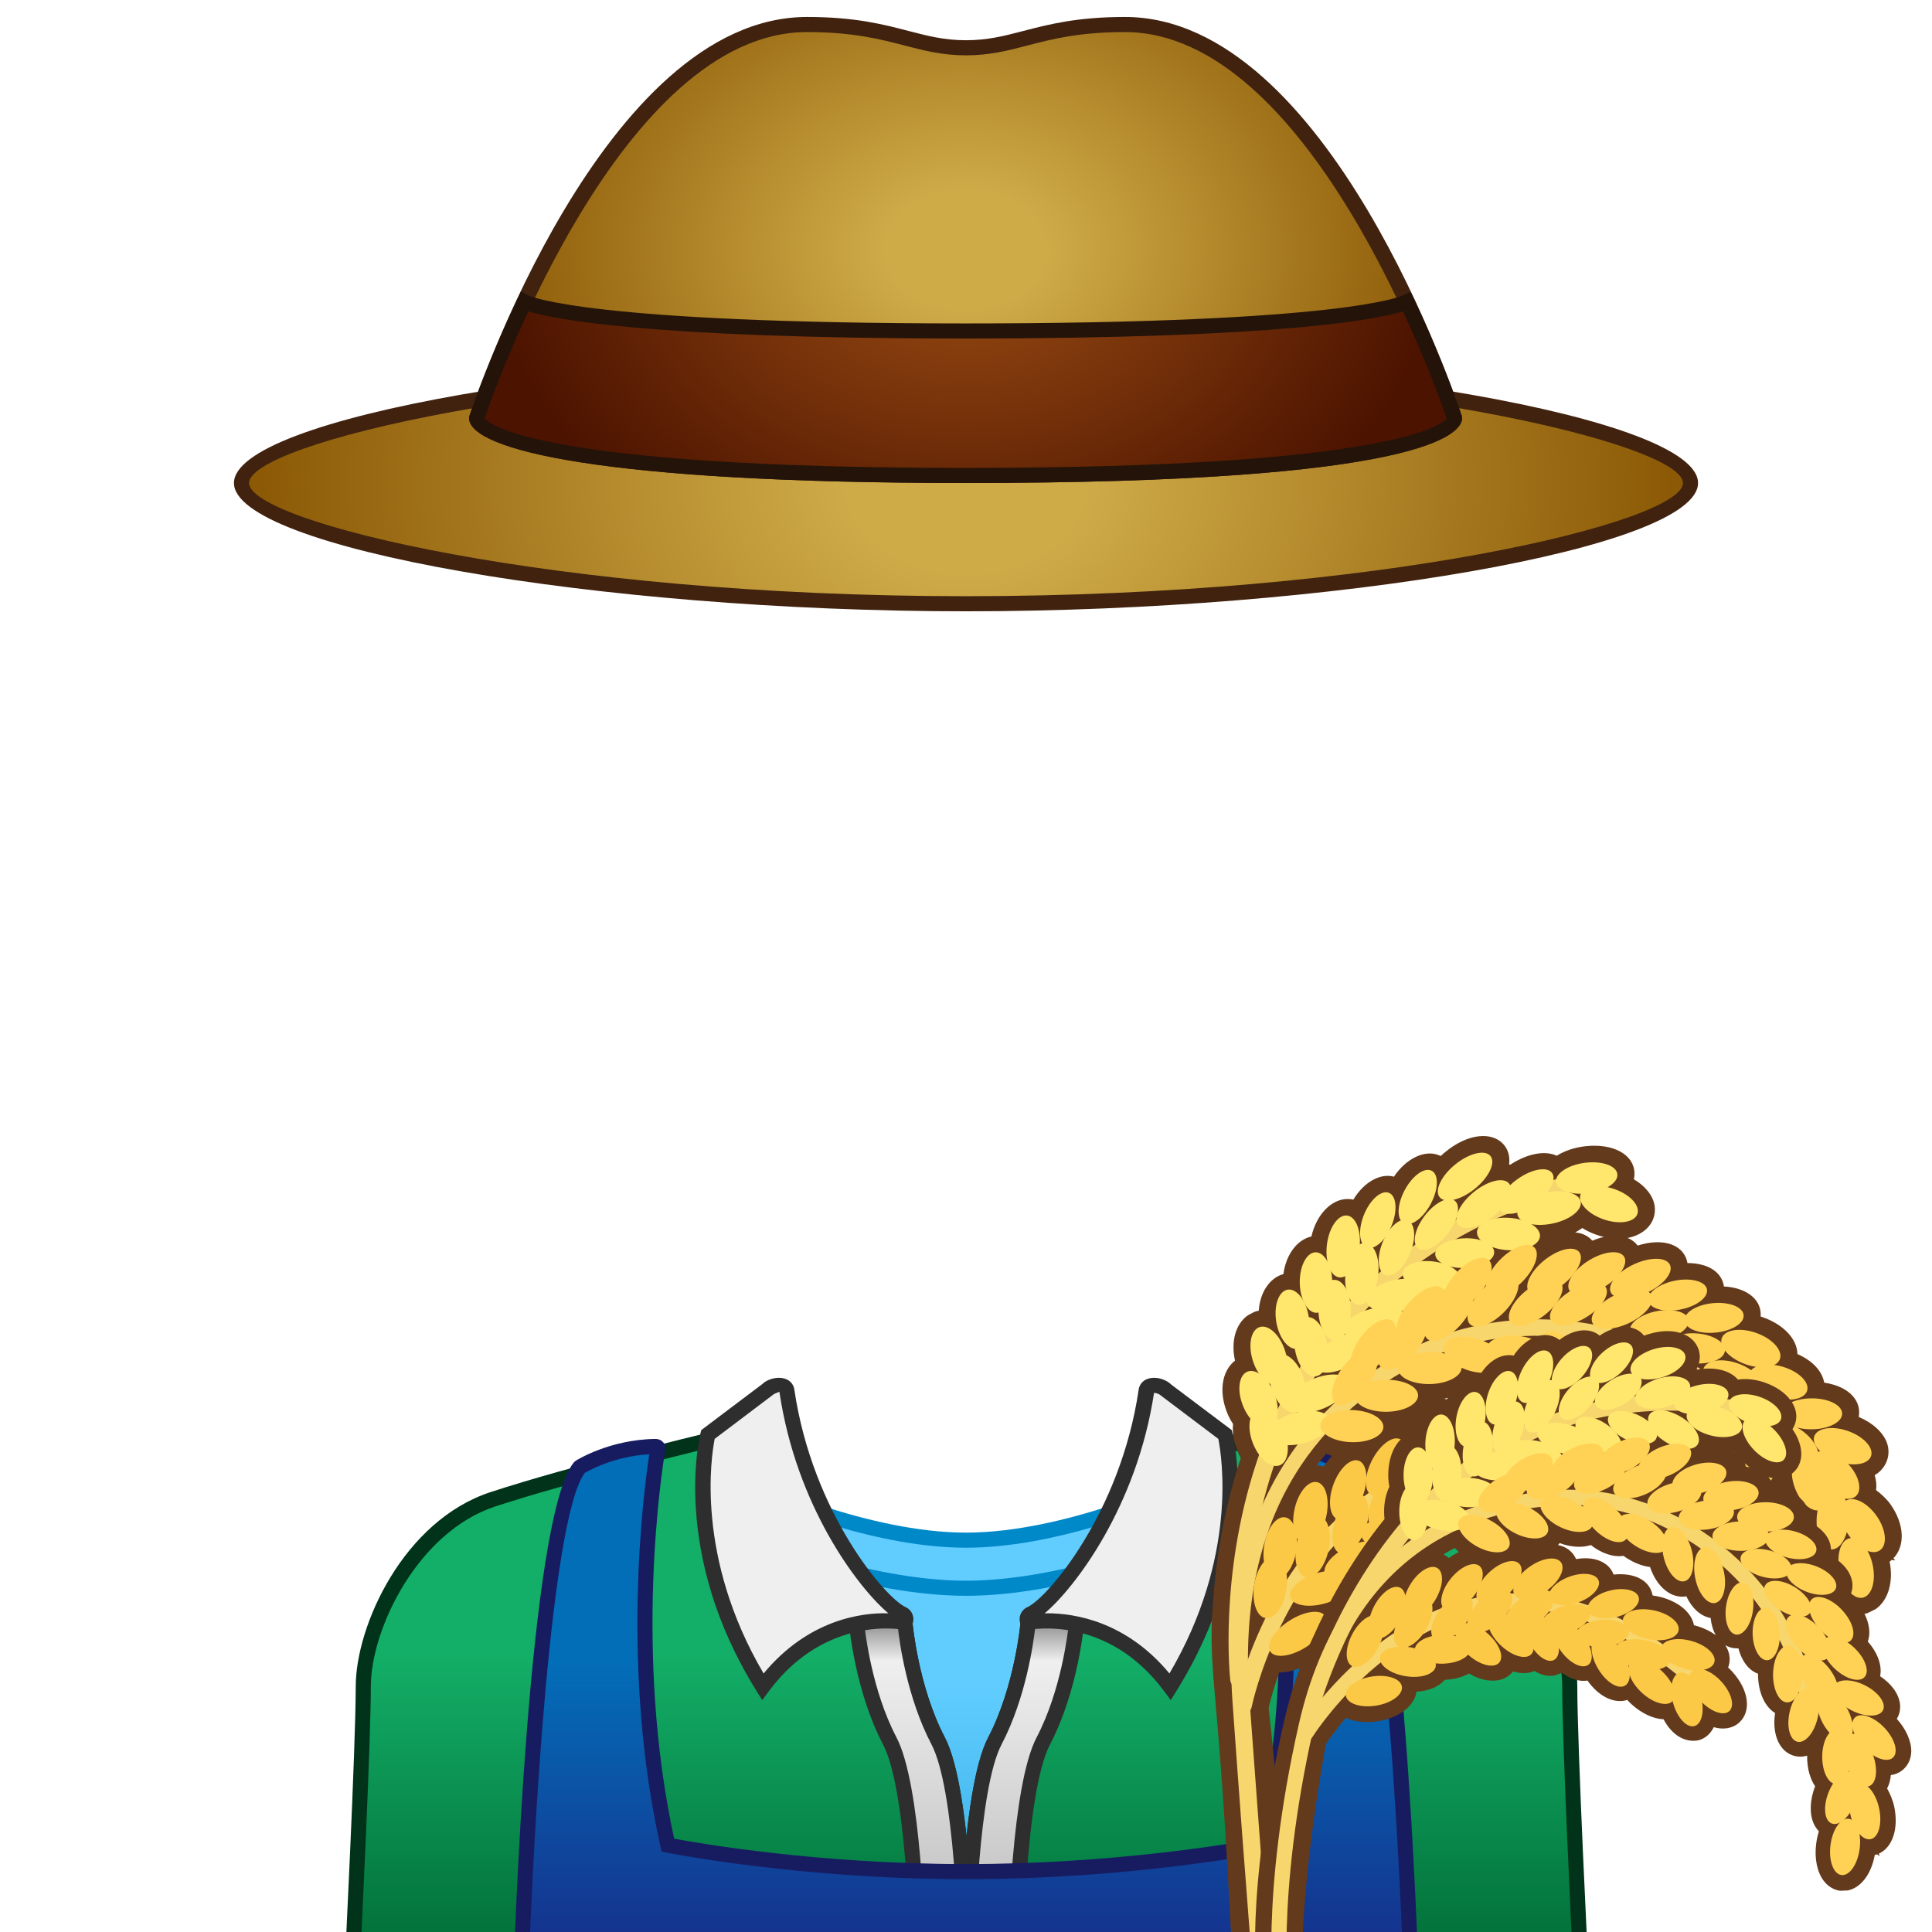 <?xml version="1.0" encoding="utf-8"?>
<!-- Generator: Adobe Illustrator 18.0.0, SVG Export Plug-In . SVG Version: 6.00 Build 0)  -->
<!DOCTYPE svg PUBLIC "-//W3C//DTD SVG 1.1//EN" "http://www.w3.org/Graphics/SVG/1.1/DTD/svg11.dtd">
<svg version="1.1" id="レイヤー_1" xmlns="http://www.w3.org/2000/svg" xmlns:xlink="http://www.w3.org/1999/xlink" x="0px"
	 y="0px" width="64px" height="64px" viewBox="0 0 64 64" style="enable-background:new 0 0 64 64;" xml:space="preserve">
<g>
	<g>
		
			<radialGradient id="SVGID_1_" cx="32" cy="16" r="23.333" gradientTransform="matrix(1 0 0 0.75 0 4)" gradientUnits="userSpaceOnUse">
			<stop  offset="0.169" style="stop-color:#CFAB48"/>
			<stop  offset="1" style="stop-color:#8C5A06"/>
		</radialGradient>
		<path style="fill:url(#SVGID_1_);" d="M56,16c0,1.657-10.745,4-24,4S8,17.657,8,16s10.745-4,24-4
			S56,14.343,56,16z"/>
		<path style="fill:#40220F;" d="M32,20.25c-12.238,0-24.25-2.105-24.25-4.25S19.762,11.75,32,11.75
			S56.25,13.855,56.25,16S44.238,20.25,32,20.25z M32,12.25c-13.721,0-23.75,2.466-23.75,3.75
			S18.279,19.75,32,19.75S55.75,17.284,55.75,16S45.721,12.25,32,12.25z"/>
	</g>
	<g>
		
			<radialGradient id="SVGID_2_" cx="31.985" cy="8.281" r="15.686" gradientTransform="matrix(1 0 0 0.74 0 2.149)" gradientUnits="userSpaceOnUse">
			<stop  offset="0.169" style="stop-color:#CFAB48"/>
			<stop  offset="1" style="stop-color:#8C5A06"/>
		</radialGradient>
		<path style="fill:url(#SVGID_2_);" d="M37.263,0.812C34.494,0.812,33.708,1.583,32,1.583
			c-1.708,0-2.494-0.771-5.263-0.771c-6.638,0-10.95,13.038-10.95,13.038
			S15.833,15.75,32,15.75s16.183-1.899,16.183-1.899S43.901,0.812,37.263,0.812z"/>
		<path style="fill:#40220F;" d="M32,16c-12.1,0-16.438-1.107-16.462-2.143l-0.001-0.043
			l0.014-0.042C15.729,13.233,19.997,0.562,26.737,0.562
			c1.583,0,2.527,0.246,3.359,0.463C30.732,1.19,31.28,1.333,32,1.333
			c0.719,0,1.268-0.143,1.902-0.308C34.735,0.809,35.68,0.562,37.263,0.562
			c6.741,0,10.981,12.671,11.158,13.21l0.013,0.08C48.429,14.357,47.231,16,32,16z
			 M16.049,13.859C16.186,14.019,17.727,15.5,32,15.5c13.874,0,15.694-1.4,15.914-1.664
			C47.513,12.67,43.354,1.062,37.263,1.062c-1.52,0-2.431,0.237-3.234,0.447
			C33.389,1.676,32.783,1.833,32,1.833c-0.784,0-1.389-0.158-2.029-0.324
			C29.167,1.3,28.256,1.062,26.737,1.062C20.602,1.062,16.404,12.83,16.049,13.859z"/>
	</g>
	<g>
		
			<radialGradient id="SVGID_3_" cx="31.985" cy="8.281" r="15.686" gradientTransform="matrix(1 0 0 0.74 0 2.149)" gradientUnits="userSpaceOnUse">
			<stop  offset="0.169" style="stop-color:#8F4410"/>
			<stop  offset="1" style="stop-color:#4C1300"/>
		</radialGradient>
		<path style="fill:url(#SVGID_3_);" d="M46.608,10.001c0,0-1.758,0.963-14.618,0.963
			s-14.618-0.963-14.618-0.963c-1.023,2.16-1.584,3.85-1.584,3.85
			S15.833,15.75,32,15.75s16.183-1.899,16.183-1.899S47.627,12.161,46.608,10.001z"/>
		<path style="fill:#241309;" d="M32,16c-12.1,0-16.438-1.107-16.462-2.143l-0.001-0.043
			l0.014-0.041c0.006-0.017,0.577-1.729,1.595-3.878l0.114-0.24l0.232,0.127
			c0.072,0.036,2.022,0.932,14.498,0.932c12.477,0,14.426-0.896,14.503-0.935
			l0.229-0.113l0.113,0.228c1.014,2.149,1.581,3.862,1.587,3.879l0.013,0.08
			C48.429,14.357,47.231,16,32,16z M16.049,13.859C16.186,14.019,17.727,15.5,32,15.5
			c14.207,0,15.798-1.47,15.924-1.636c-0.108-0.318-0.613-1.76-1.446-3.55
			c-0.807,0.249-3.927,0.9-14.488,0.9c-10.562,0-13.683-0.651-14.489-0.9
			C16.67,12.094,16.162,13.53,16.049,13.859z"/>
	</g>
</g>
<g>
	<g>
		<g>
			<linearGradient id="SVGID_4_" gradientUnits="userSpaceOnUse" x1="31.103" y1="49.227" x2="31.103" y2="65.365">
				<stop  offset="0.404" style="stop-color:#61CDFF"/>
				<stop  offset="1" style="stop-color:#2EA7E0"/>
			</linearGradient>
			<path style="fill:url(#SVGID_4_);" d="M39.173,49.227c0,0-3.81,1.793-7.173,1.793
				s-7.173-1.793-7.173-1.793l-3.586,16.139h19.725L39.173,49.227z"/>
			<path style="fill:#0089C9;" d="M41.245,65.615H20.93l3.721-16.748L24.934,49
				C24.971,49.018,28.734,50.77,32,50.77S39.029,49.018,39.066,49l0.316-0.148
				L41.245,65.615z M21.553,65.115h19.134l-1.725-15.521
				C37.97,50.025,34.855,51.27,32,51.27c-2.888,0-6.041-1.272-6.996-1.689
				L21.553,65.115z"/>
		</g>
		<path style="fill:#0089C9;" d="M32,52.863c-3.374,0-7.112-1.547-7.27-1.613l0.193-0.461
			C24.961,50.805,28.729,52.363,32,52.363c3.274,0,7.039-1.559,7.076-1.574
			L39.27,51.25C39.112,51.316,35.374,52.863,32,52.863z"/>
	</g>
	<g>
		<g>
			<linearGradient id="SVGID_5_" gradientUnits="userSpaceOnUse" x1="42.196" y1="47.729" x2="42.196" y2="65.542">
				<stop  offset="0.4" style="stop-color:#13AE67"/>
				<stop  offset="1" style="stop-color:#006934"/>
			</linearGradient>
			<path style="fill:url(#SVGID_5_);" d="M34.058,53.744c0,0-0.183,2.173-1.1,3.923
				c-0.917,1.75-0.941,7.875-0.941,7.875L52.375,65.365c0,0-0.375-7.448-0.375-9.49
				s-1.625-5.333-4.292-6.208c-2.667-0.875-7.083-1.937-7.083-1.937L34.058,53.744z"/>
			<path style="fill:#003319;" d="M31.766,65.794l0.001-0.253
				c0.001-0.253,0.035-6.206,0.97-7.99c0.883-1.686,1.07-3.807,1.072-3.827
				l0.008-0.098l6.739-6.171l0.129,0.031c0.044,0.011,4.456,1.075,7.102,1.943
				C50.66,50.372,52.25,53.839,52.25,55.875c0,2.013,0.371,9.403,0.375,9.478l0.013,0.261
				L31.766,65.794z M34.297,53.863c-0.048,0.454-0.288,2.337-1.117,3.92
				c-0.774,1.479-0.893,6.339-0.91,7.507l19.842-0.173
				C52.046,63.78,51.75,57.683,51.75,55.875c0-1.929-1.567-5.133-4.12-5.971
				c-2.372-0.778-6.187-1.718-6.934-1.9L34.297,53.863z"/>
		</g>
		<g>
			<linearGradient id="SVGID_6_" gradientUnits="userSpaceOnUse" x1="33.839" y1="53" x2="33.839" y2="65.542">
				<stop  offset="0" style="stop-color:#595757"/>
				<stop  offset="0.161" style="stop-color:#EFEFEF"/>
				<stop  offset="1" style="stop-color:#B5B5B6"/>
			</linearGradient>
			<path style="fill:url(#SVGID_6_);" d="M35.662,53.744L35.438,53l-1.379,0.744
				c0,0-0.183,2.173-1.1,3.923c-0.917,1.75-0.941,7.875-0.941,7.875l1.604-0.014
				c0.001-0.15,0.036-6.133,0.941-7.861C35.479,55.917,35.662,53.744,35.662,53.744
				z"/>
			<path style="fill:#2E2E2E;" d="M31.766,65.794l0.001-0.253
				c0.001-0.253,0.036-6.206,0.97-7.99c0.881-1.683,1.071-3.807,1.073-3.828
				l0.012-0.134l1.767-0.954l0.327,1.083l-0.004,0.048
				c-0.008,0.091-0.198,2.243-1.127,4.018c-0.864,1.648-0.911,7.496-0.913,7.744
				l-0.002,0.246L31.766,65.794z M34.294,53.901
				c-0.057,0.512-0.307,2.34-1.114,3.882c-0.775,1.479-0.893,6.339-0.91,7.507
				l1.104-0.011c0.017-1.27,0.136-6.143,0.967-7.729
				c0.811-1.548,1.035-3.462,1.067-3.781l-0.121-0.404L34.294,53.901z"/>
		</g>
		<g>
			<path style="fill:#EFEFEF;" d="M38.629,46.047l1.954,1.474c0,0,0.979,3.862-1.817,8.354
				c-2.009-2.708-4.708-2.131-4.708-2.131c-0.063-0.101-0.027-0.231,0.081-0.28
				c0.691-0.309,3.201-3.131,3.828-7.395
				C38.006,45.809,38.443,45.862,38.629,46.047z"/>
			<path style="fill:#2E2E2E;" d="M38.784,56.319l-0.22-0.295
				c-1.893-2.554-4.448-2.036-4.455-2.036l-0.171,0.036l-0.093-0.148
				c-0.069-0.11-0.087-0.244-0.05-0.367c0.037-0.121,0.125-0.221,0.241-0.272
				c0.654-0.293,3.081-3.11,3.684-7.204c0.035-0.238,0.234-0.392,0.509-0.392
				c0.211,0,0.437,0.09,0.576,0.229l1.998,1.504l0.021,0.085
				c0.041,0.162,0.974,4.018-1.848,8.548L38.784,56.319z M34.69,53.442
				c0.915,0,2.617,0.268,4.049,1.994c2.273-3.867,1.733-7.211,1.619-7.772
				l-1.88-1.418c-0.073-0.069-0.171-0.105-0.249-0.105
				c-0.57,3.764-2.621,6.459-3.624,7.303
				C34.633,53.442,34.661,53.442,34.69,53.442z"/>
		</g>
	</g>
	<g>
		<g>
			
				<linearGradient id="SVGID_7_" gradientUnits="userSpaceOnUse" x1="42.196" y1="47.729" x2="42.196" y2="65.542" gradientTransform="matrix(-1 0 0 1 64.034 0)">
				<stop  offset="0.4" style="stop-color:#13AE67"/>
				<stop  offset="1" style="stop-color:#006934"/>
			</linearGradient>
			<path style="fill:url(#SVGID_7_);" d="M29.976,53.744c0,0,0.183,2.173,1.1,3.923
				c0.917,1.75,0.941,7.875,0.941,7.875l-20.358-0.177c0,0,0.375-7.448,0.375-9.49
				s1.625-5.333,4.292-6.208s7.083-1.937,7.083-1.937L29.976,53.744z"/>
			<path style="fill:#003319;" d="M32.268,65.794l-20.872-0.181l0.013-0.261
				c0.003-0.074,0.375-7.465,0.375-9.478c0-2.036,1.589-5.502,4.463-6.445
				c2.646-0.868,7.058-1.933,7.102-1.943l0.129-0.031l6.738,6.171l0.008,0.097
				c0.002,0.021,0.19,2.146,1.072,3.828c0.934,1.784,0.969,7.737,0.97,7.99
				L32.268,65.794z M11.922,65.117l19.842,0.173
				c-0.017-1.168-0.136-6.028-0.91-7.507c-0.829-1.583-1.07-3.466-1.118-3.919
				l-6.398-5.86c-0.748,0.183-4.562,1.122-6.934,1.9
				c-2.552,0.838-4.12,4.042-4.12,5.971
				C12.284,57.683,11.988,63.78,11.922,65.117z"/>
		</g>
		<g>
			
				<linearGradient id="SVGID_8_" gradientUnits="userSpaceOnUse" x1="33.839" y1="53" x2="33.839" y2="65.542" gradientTransform="matrix(-1 0 0 1 64.034 0)">
				<stop  offset="0" style="stop-color:#595757"/>
				<stop  offset="0.161" style="stop-color:#EFEFEF"/>
				<stop  offset="1" style="stop-color:#B5B5B6"/>
			</linearGradient>
			<path style="fill:url(#SVGID_8_);" d="M28.372,53.744L28.596,53l1.379,0.744
				c0,0,0.183,2.173,1.1,3.923c0.917,1.75,0.941,7.875,0.941,7.875l-1.604-0.014
				c-0.001-0.15-0.036-6.133-0.941-7.861
				C28.555,55.917,28.372,53.744,28.372,53.744z"/>
			<path style="fill:#2E2E2E;" d="M32.268,65.794l-2.104-0.019l-0.001-0.246
				c-0.001-0.25-0.049-6.098-0.913-7.746c-0.929-1.774-1.12-3.928-1.127-4.019
				l-0.004-0.047l0.327-1.083l1.768,0.953l0.011,0.135
				c0.002,0.021,0.19,2.146,1.072,3.828c0.934,1.784,0.969,7.737,0.97,7.99
				L32.268,65.794z M30.661,65.279l1.104,0.011
				c-0.017-1.168-0.136-6.028-0.91-7.507c-0.808-1.542-1.057-3.37-1.113-3.882
				l-0.993-0.536l-0.122,0.404c0.033,0.319,0.258,2.236,1.068,3.781
				C30.524,59.138,30.644,64.014,30.661,65.279z"/>
		</g>
		<g>
			<path style="fill:#EFEFEF;" d="M25.405,46.047l-1.954,1.474c0,0-0.979,3.862,1.817,8.354
				c2.009-2.708,4.708-2.131,4.708-2.131c0.063-0.101,0.027-0.231-0.081-0.28
				c-0.691-0.309-3.201-3.131-3.828-7.395
				C26.028,45.809,25.591,45.862,25.405,46.047z"/>
			<path style="fill:#2E2E2E;" d="M25.25,56.319l-0.194-0.312
				c-2.82-4.53-1.888-8.386-1.847-8.548l0.021-0.085l2.024-1.526
				c0.113-0.117,0.34-0.207,0.551-0.207c0.274,0,0.474,0.153,0.509,0.392
				c0.602,4.095,3.028,6.911,3.683,7.203c0.117,0.053,0.205,0.152,0.241,0.274
				c0.038,0.123,0.019,0.257-0.05,0.367l-0.092,0.147l-0.171-0.036
				c-0.006,0-2.562-0.516-4.456,2.036L25.25,56.319z M23.675,47.664
				c-0.112,0.562-0.648,3.914,1.62,7.772c1.477-1.781,3.238-2.021,4.134-1.993
				c-1.003-0.845-3.052-3.543-3.61-7.339c-0.093,0.036-0.191,0.073-0.237,0.119
				L23.675,47.664z"/>
		</g>
	</g>
	<g>
		<linearGradient id="SVGID_9_" gradientUnits="userSpaceOnUse" x1="32" y1="47.917" x2="32" y2="65.542">
			<stop  offset="0.404" style="stop-color:#036EB8"/>
			<stop  offset="1" style="stop-color:#172A88"/>
		</linearGradient>
		<path style="fill:url(#SVGID_9_);" d="M44.797,48.603c0,0-1.049-0.668-2.517-0.686
			c-0.042-0-0.079,0.031-0.072,0.073C42.331,48.722,43.282,54.85,41.875,61.125
			c0,0-4.312,0.875-9.875,0.875s-9.875-0.875-9.875-0.875c-1.407-6.275-0.456-12.403-0.334-13.135
			c0.007-0.042-0.029-0.073-0.072-0.073c-1.468,0.017-2.517,0.686-2.517,0.686
			c-1.485,1.806-1.949,16.939-1.949,16.939h29.492
			C46.746,65.542,46.282,50.409,44.797,48.603z"/>
		<path style="fill:#171C61;" d="M47.004,65.792H16.996l0.008-0.258
			c0.019-0.621,0.484-15.239,2.006-17.091l0.059-0.052
			c0.045-0.028,1.126-0.706,2.648-0.725c0.101,0,0.191,0.041,0.252,0.113
			l0.075,0.089l-0.006,0.161c-0.112,0.672-1.052,6.698,0.295,12.88
			C23.161,61.064,27.119,61.75,32,61.75s8.839-0.686,9.666-0.84
			c1.346-6.172,0.408-12.207,0.296-12.88l-0.019-0.112l0.085-0.135
			c0.062-0.074,0.152-0.116,0.25-0.116c1.527,0.019,2.607,0.696,2.653,0.725
			l0.059,0.052c1.521,1.852,1.986,16.47,2.006,17.091L47.004,65.792z
			 M17.512,65.292h28.976c-0.144-4.337-0.726-14.976-1.859-16.499
			c-0.176-0.102-1.013-0.554-2.138-0.618c0.205,1.353,0.943,7.137-0.372,13.005
			l-0.036,0.158l-0.158,0.032C41.881,61.379,37.523,62.25,32,62.25
			c-5.524,0-9.881-0.871-9.925-0.88l-0.159-0.032l-0.036-0.158
			c-1.319-5.883-0.576-11.666-0.372-13.005c-1.13,0.064-1.962,0.516-2.137,0.618
			C18.238,50.315,17.655,60.955,17.512,65.292z"/>
	</g>
</g>
<g>
	<path style="fill:#633A1C;" d="M61.572,46.938c0.005-0.024,0.008-0.047,0.01-0.072
		c0.036-0.346-0.151-0.659-0.512-0.859c-0.18-0.1-0.401-0.171-0.642-0.206
		c-0.063-0.376-0.382-0.726-0.886-0.946c-0.009-0.465-0.401-0.926-1.056-1.186
		c-0.054-0.022-0.109-0.042-0.163-0.059c0.002-0.021,0.003-0.044,0.003-0.065
		c0.001-0.525-0.495-0.89-1.219-0.929c-0.027-0.214-0.146-0.405-0.335-0.541
		c-0.215-0.153-0.526-0.234-0.873-0.235c-0.01-0.058-0.026-0.114-0.048-0.17
		c-0.205-0.494-0.852-0.649-1.601-0.409c-0.086-0.113-0.2-0.198-0.334-0.252
		c0.379-0.067,0.689-0.283,0.825-0.575c0.099-0.214,0.107-0.455,0.02-0.681
		c-0.101-0.262-0.329-0.504-0.638-0.688c0.019-0.083,0.023-0.155,0.021-0.212
		c-0.02-0.609-0.699-0.981-1.617-0.884c-0.358,0.039-0.694,0.15-0.957,0.316
		c-0.388-0.179-0.965-0.079-1.542,0.298c-0.012-0.004-0.025-0.006-0.036-0.009
		c0.032-0.253-0.027-0.477-0.173-0.65c-0.389-0.459-1.205-0.377-1.958,0.25
		c-0.049,0.04-0.095,0.08-0.139,0.121c-0.019-0.009-0.037-0.018-0.057-0.026
		c-0.464-0.194-1.087,0.108-1.49,0.71c-0.456-0.125-1,0.185-1.343,0.76
		c-0.057-0.013-0.118-0.02-0.181-0.02c-0.54-0.01-1.045,0.516-1.208,1.241
		c-0.478,0.106-0.845,0.606-0.928,1.245c-0.456,0.124-0.779,0.612-0.817,1.213
		c-0.055,0.01-0.11,0.026-0.162,0.047l-0.198,0.106
		c-0.409,0.286-0.568,0.869-0.427,1.501c-0.444,0.35-0.544,1.049-0.247,1.76
		c0.049,0.117,0.109,0.229,0.182,0.337c-0.028,0.292,0.024,0.609,0.151,0.914
		c0.031,0.074,0.067,0.147,0.105,0.217c-0.641,1.933-0.858,3.735-0.926,4.911
		c-0.1,1.08-0.002,2.147,0.098,3.282c0.565,6.407,0.468,9.649,0.835,10.225
		l0.21,0.331l1.692-0.518l-0.384-0.607c-0.085-0.134,0.121-2.924-0.602-9.351
		c0.03-0.128,0.138-0.568,0.353-1.173c0.35,0.002,0.764-0.128,1.174-0.391
		l0.102-0.067c0.635-0.444,0.951-1.023,0.837-1.486
		c0.414-0.204,0.714-0.506,0.828-0.821c0.324-0.161,0.583-0.365,0.766-0.585
		c0.687,0.073,1.303-0.206,1.478-0.684c0.008-0.021,0.015-0.041,0.021-0.062
		c0.302-0.042,0.566-0.161,0.749-0.348c0.287,0.036,0.553-0.02,0.766-0.168
		l0.169-0.152c0.011-0.012,0.022-0.027,0.034-0.043
		c0.374,0.075,0.731,0.03,0.996-0.137c0.564,0.325,1.164,0.358,1.571,0.074
		l0.068-0.055c0.063,0.027,0.129,0.051,0.198,0.073
		c0.474,0.149,0.956,0.146,1.324,0.001c0.479,0.379,1.052,0.456,1.502,0.141
		c0.001-0.001,0.002-0.001,0.003-0.002c0.205-0.165,0.321-0.394,0.347-0.656
		c0.377-0.056,0.686-0.258,0.828-0.551c0.28-0.569-0.111-1.223-0.931-1.556
		c-0.061-0.024-0.123-0.047-0.185-0.066c-0-0.026-0.002-0.053-0.003-0.08
		c-0.024-0.257-0.164-0.465-0.389-0.608c0.112,0.01,0.226-0.001,0.341-0.036
		l0.157-0.062c0.183,0.237,0.41,0.41,0.648,0.487
		c0.121,0.038,0.247,0.052,0.369,0.042c0.239,0.6,0.665,0.975,1.112,1.023
		c0.17,0.763,0.682,1.22,1.263,1.1c0.15-0.031,0.29-0.099,0.415-0.201
		c0.005,0.013,0.01,0.026,0.015,0.04c0.153,0.38,0.39,0.672,0.665,0.84
		c-0.006,0.519,0.157,0.981,0.436,1.237c0.087,0.079,0.185,0.14,0.29,0.179
		c0.007,0.146,0.03,0.296,0.069,0.45c0.126,0.507,0.409,0.918,0.757,1.099
		c0.219,0.115,0.467,0.139,0.696,0.068l0.267-0.131
		c0.421-0.294,0.598-0.904,0.466-1.575c0.023-0.018,0.046-0.036,0.068-0.055
		l0.118,0.014l-0.061-0.069c0.394-0.412,0.367-1.127-0.093-1.783
		c-0.135-0.19-0.307-0.343-0.481-0.476c0.02-0.158,0.005-0.326-0.046-0.496
		c0.172-0.098,0.297-0.243,0.373-0.404c0.102-0.213,0.111-0.454,0.027-0.681
		C62.373,47.442,62.028,47.129,61.572,46.938z M52.747,41.099
		c-0.138-0.162-0.336-0.253-0.566-0.273c0.084-0.046,0.16-0.093,0.235-0.146
		c0.124,0.079,0.264,0.148,0.419,0.206c0.097,0.037,0.195,0.067,0.294,0.09
		C53.005,41.004,52.877,41.045,52.747,41.099z M43.857,48.58
		c-0.053-0.016-0.107-0.027-0.161-0.033c-0.026-0.002-0.052-0.004-0.078-0.004
		c0.1-0.13,0.204-0.257,0.312-0.382c0.062,0.025,0.127,0.048,0.194,0.068
		C44.027,48.332,43.936,48.449,43.857,48.58z M53.337,46.989
		c-0.021,0.003-0.041,0.007-0.063,0.011c-0.127-0.19-0.344-0.331-0.629-0.4
		c-0.297-0.073-0.662-0.066-1.027,0.019c-0.06,0.014-0.118,0.029-0.177,0.046
		c-0.012-0.017-0.024-0.034-0.036-0.051c-0.301-0.398-0.913-0.416-1.598-0.032
		c-0.335-0.341-0.921-0.311-1.51,0.073c-0.043-0.04-0.09-0.074-0.143-0.104
		c-0.196-0.112-0.428-0.136-0.67-0.076c0.01-0.029,0.02-0.058,0.026-0.088
		c0.444-0.037,0.852-0.191,1.115-0.418c0.483,0.109,0.951,0.056,1.277-0.15
		c0.038,0.007,0.076,0.014,0.114,0.019c0.343,0.048,0.675,0.026,0.959-0.062
		c0.496,0.547,1.154,0.719,1.651,0.4c0.353,0.305,0.763,0.43,1.13,0.334
		c0.11,0.206,0.251,0.371,0.408,0.484C53.925,46.944,53.643,46.94,53.337,46.989z
		"/>
	<g>
		<path style="fill:#F7D66D;" d="M41.853,66.324l-0.262,0.08c0,0-0.316-3.752-0.763-10.029
			c-0.504-7.082,3.3-10.359,5.977-11.722c3.423-1.745,8.684-1.214,11.567,2.689
			c0.088,0.118,0.054,0.291-0.075,0.385c-0.127,0.094-0.304,0.075-0.392-0.043
			c-2.716-3.677-7.659-4.186-10.869-2.55c-3.093,1.575-6.117,4.731-5.648,11.122
			c0.449,6.133,0.752,9.98,0.752,9.98l-0.204,0.063L41.853,66.324z"/>
		<path style="fill:#F7D66D;" d="M41.245,56.784c-0.039,0.012-0.081,0.017-0.123,0.012
			c-0.157-0.018-0.259-0.158-0.229-0.312c0.041-0.204,1.04-5.019,4.948-7.351
			c2.394-1.428,5.338-1.591,8.753-0.486c0.148,0.048,0.218,0.207,0.157,0.355
			c-0.062,0.148-0.231,0.228-0.378,0.181c-3.245-1.05-6.021-0.907-8.254,0.422
			c-3.666,2.184-4.647,6.896-4.657,6.944
			C41.44,56.661,41.353,56.751,41.245,56.784z"/>
		<path style="fill:#F7D66D;" d="M41.111,55.881c-0.011,0.003-0.023,0.006-0.035,0.008
			c-0.159,0.03-0.303-0.07-0.321-0.223c-0.016-0.134-1.477-13.464,11.35-16.756
			c0.157-0.04,0.308,0.048,0.338,0.199c0.03,0.15-0.047,0.3-0.232,0.345
			c-12.251,3.161-10.896,15.976-10.88,16.105
			C41.348,55.701,41.251,55.838,41.111,55.881z"/>
		<path style="fill:#FCC947;" d="M42.62,52.606c-0.07,0.563-0.368,1.01-0.667,0.998
			c-0.299-0.012-0.484-0.479-0.414-1.043c0.07-0.563,0.368-1.01,0.667-0.997
			C42.505,51.575,42.691,52.042,42.62,52.606z"/>
		<path style="fill:#FCC947;" d="M44.023,51.288c-0.103,0.563-0.428,0.997-0.726,0.968
			c-0.297-0.03-0.455-0.511-0.352-1.075c0.104-0.564,0.428-0.997,0.726-0.968
			C43.97,50.242,44.127,50.723,44.023,51.288z"/>
		<path style="fill:#FCC947;" d="M45.247,50.603c-0.176,0.541-0.548,0.924-0.831,0.857
			c-0.282-0.067-0.368-0.561-0.191-1.102c0.177-0.542,0.549-0.924,0.831-0.858
			C45.339,49.568,45.424,50.061,45.247,50.603z"/>
		<path style="fill:#FCC947;" d="M46.47,49.918c-0.25,0.517-0.669,0.852-0.937,0.746
			c-0.266-0.106-0.28-0.61-0.029-1.129c0.25-0.517,0.669-0.852,0.937-0.747
			C46.708,48.893,46.722,49.399,46.47,49.918z"/>
		<path style="fill:#FCC947;" d="M47.787,49.305c-0.323,0.494-0.789,0.78-1.042,0.636
			c-0.251-0.144-0.192-0.661,0.131-1.157c0.323-0.495,0.789-0.78,1.042-0.636
			C48.17,48.292,48.112,48.81,47.787,49.305z"/>
		<path style="fill:#FCC947;" d="M49.057,49.121c-0.407,0.373-0.887,0.523-1.071,0.332
			c-0.183-0.191-0.001-0.649,0.407-1.024c0.407-0.374,0.886-0.523,1.07-0.331
			C49.648,48.288,49.466,48.747,49.057,49.121z"/>
		<path style="fill:#FCC947;" d="M50.424,49.114c-0.491,0.254-0.983,0.267-1.099,0.028
			c-0.115-0.238,0.189-0.636,0.681-0.891c0.493-0.254,0.985-0.266,1.101-0.028
			C51.223,48.461,50.918,48.86,50.424,49.114z"/>
		<path style="fill:#FCC947;" d="M51.955,49.304c-0.577,0.134-1.083,0.01-1.131-0.276
			c-0.047-0.285,0.382-0.625,0.958-0.759c0.577-0.133,1.082-0.01,1.129,0.277
			C52.96,48.832,52.532,49.172,51.955,49.304z"/>
		<path style="fill:#FCC947;" d="M53.481,48.548c-0.563,0.092-1.044-0.06-1.071-0.343
			c-0.026-0.281,0.412-0.585,0.977-0.678c0.565-0.091,1.044,0.061,1.071,0.344
			C54.484,48.153,54.048,48.457,53.481,48.548z"/>
		<path style="fill:#FCC947;" d="M54.486,49.384c-0.503-0.204-0.807-0.582-0.676-0.845
			c0.129-0.262,0.642-0.31,1.147-0.106c0.503,0.204,0.807,0.583,0.677,0.846
			C55.503,49.541,54.989,49.588,54.486,49.384z"/>
		<path style="fill:#FCC947;" d="M53.582,49.866c-0.339-0.414-0.424-0.904-0.187-1.093
			c0.237-0.187,0.702-0.002,1.042,0.413c0.338,0.415,0.423,0.904,0.186,1.092
			C54.387,50.466,53.921,50.283,53.582,49.866z"/>
		<path style="fill:#FCC947;" d="M52.342,50.027c-0.54-0.171-0.887-0.535-0.774-0.816
			c0.113-0.279,0.643-0.369,1.186-0.199c0.541,0.171,0.888,0.535,0.775,0.817
			C53.415,50.109,52.883,50.198,52.342,50.027z"/>
		<path style="fill:#FCC947;" d="M43.661,52.102c0.569-0.156,1.078-0.053,1.139,0.228
			c0.059,0.281-0.354,0.635-0.923,0.79c-0.569,0.155-1.078,0.053-1.138-0.229
			C42.679,52.61,43.091,52.257,43.661,52.102z"/>
		<path style="fill:#FCC947;" d="M42.718,53.684c0.504-0.321,1.037-0.388,1.188-0.145
			c0.151,0.241-0.135,0.699-0.639,1.021c-0.504,0.322-1.037,0.387-1.189,0.145
			C41.926,54.464,42.212,54.006,42.718,53.684z"/>
		<path style="fill:#FCC947;" d="M44.651,51.236c0.528-0.251,1.049-0.246,1.163,0.011
			c0.112,0.257-0.226,0.67-0.755,0.922c-0.53,0.252-1.049,0.246-1.164-0.011
			C43.782,51.9,44.12,51.488,44.651,51.236z"/>
		<path style="fill:#FCC947;" d="M46.247,50.441c0.537,0.15,0.89,0.498,0.787,0.776
			c-0.103,0.276-0.621,0.379-1.159,0.229c-0.536-0.151-0.889-0.498-0.786-0.777
			C45.19,50.392,45.709,50.289,46.247,50.441z"/>
		<path style="fill:#FCC947;" d="M47.243,49.671c0.537,0.18,0.876,0.552,0.758,0.831
			c-0.119,0.277-0.65,0.358-1.188,0.178c-0.537-0.18-0.876-0.551-0.757-0.831
			C46.174,49.57,46.706,49.49,47.243,49.671z"/>
		<path style="fill:#FCC947;" d="M48.452,49.338c0.403,0.316,0.582,0.749,0.395,0.967
			c-0.185,0.216-0.664,0.136-1.069-0.18c-0.404-0.316-0.581-0.748-0.395-0.967
			C47.569,48.94,48.048,49.021,48.452,49.338z"/>
		<path style="fill:#FCC947;" d="M49.019,49.9c-0.458-0.242-0.709-0.635-0.56-0.876
			c0.148-0.241,0.64-0.24,1.099,0.003c0.459,0.243,0.709,0.635,0.559,0.877
			C49.97,50.145,49.477,50.145,49.019,49.9z"/>
		<path style="fill:#FCC947;" d="M51.154,49.011c0.454,0.319,0.669,0.774,0.48,1.018
			c-0.19,0.241-0.711,0.18-1.167-0.139c-0.455-0.32-0.67-0.775-0.48-1.018
			C50.176,48.628,50.699,48.691,51.154,49.011z"/>
		<path style="fill:#FCC947;" d="M42.952,51.304c-0.069,0.563-0.368,1.01-0.668,0.998
			c-0.299-0.013-0.485-0.48-0.414-1.044c0.07-0.564,0.369-1.011,0.668-0.998
			C42.836,50.273,43.023,50.739,42.952,51.304z"/>
		<path style="fill:#FCC947;" d="M43.948,50.167c-0.104,0.563-0.428,0.997-0.726,0.968
			c-0.297-0.029-0.455-0.511-0.352-1.075c0.103-0.564,0.428-0.998,0.726-0.968
			C43.895,49.12,44.052,49.602,43.948,50.167z"/>
		<path style="fill:#FCC947;" d="M45.172,49.481c-0.176,0.54-0.548,0.925-0.831,0.857
			c-0.282-0.067-0.368-0.561-0.191-1.102c0.177-0.541,0.548-0.924,0.831-0.857
			C45.263,48.447,45.349,48.94,45.172,49.481z"/>
		<path style="fill:#FCC947;" d="M46.395,48.796c-0.25,0.518-0.669,0.852-0.936,0.747
			c-0.266-0.106-0.281-0.61-0.03-1.129c0.25-0.517,0.669-0.852,0.937-0.747
			C46.632,47.772,46.646,48.277,46.395,48.796z"/>
		<path style="fill:#FCC947;" d="M47.712,48.184c-0.324,0.494-0.789,0.779-1.042,0.636
			c-0.25-0.144-0.193-0.661,0.131-1.157c0.323-0.495,0.789-0.78,1.042-0.636
			C48.095,47.17,48.037,47.688,47.712,48.184z"/>
		<path style="fill:#FCC947;" d="M48.982,48c-0.407,0.374-0.887,0.523-1.071,0.332
			c-0.183-0.191-0.001-0.649,0.407-1.024c0.407-0.374,0.886-0.523,1.071-0.332
			C49.572,47.167,49.39,47.626,48.982,48z"/>
		
			<ellipse transform="matrix(0.603 0.798 -0.798 0.603 57.823 -21.12)" style="fill:#FCC947;" cx="50.14" cy="47.561" rx="0.479" ry="1.004"/>
		<path style="fill:#FCC947;" d="M51.879,48.184c-0.575,0.133-1.08,0.009-1.129-0.276
			c-0.046-0.285,0.381-0.625,0.958-0.759c0.575-0.133,1.081-0.01,1.129,0.277
			C52.884,47.711,52.457,48.05,51.879,48.184z"/>
		<path style="fill:#FFE66C;" d="M42.533,47.383c0.212,0.507,0.157,1.021-0.124,1.15
			c-0.28,0.128-0.679-0.18-0.891-0.688c-0.211-0.507-0.156-1.022,0.124-1.15
			C41.923,46.567,42.322,46.874,42.533,47.383z"/>
		<path style="fill:#FFE66C;" d="M43.176,45.622c0.181,0.523,0.095,1.039-0.193,1.152
			c-0.287,0.113-0.667-0.22-0.849-0.744c-0.181-0.523-0.095-1.039,0.193-1.151
			C42.614,44.765,42.994,45.098,43.176,45.622z"/>
		<path style="fill:#FFE66C;" d="M43.962,44.479c0.103,0.537-0.05,1.032-0.342,1.107
			c-0.292,0.074-0.613-0.303-0.716-0.841c-0.102-0.538,0.052-1.033,0.343-1.107
			C43.54,43.564,43.86,43.94,43.962,44.479z"/>
		<path style="fill:#FFE66C;" d="M44.75,43.336c0.024,0.551-0.197,1.027-0.494,1.062
			c-0.296,0.034-0.556-0.385-0.58-0.938c-0.024-0.552,0.196-1.028,0.494-1.063
			C44.466,42.362,44.726,42.782,44.75,43.336z"/>
		<path style="fill:#FFE66C;" d="M45.658,42.21c-0.054,0.566-0.342,1.022-0.643,1.018
			c-0.301-0.005-0.5-0.468-0.447-1.036c0.054-0.566,0.342-1.022,0.644-1.018
			C45.514,41.179,45.714,41.642,45.658,42.21z"/>
		<path style="fill:#FFE66C;" d="M46.733,41.468c-0.19,0.503-0.558,0.851-0.82,0.775
			c-0.261-0.076-0.319-0.547-0.128-1.052c0.19-0.504,0.557-0.851,0.82-0.774
			C46.867,40.493,46.925,40.963,46.733,41.468z"/>
		<path style="fill:#FFE66C;" d="M47.985,40.83c-0.327,0.441-0.772,0.68-0.996,0.532
			c-0.222-0.147-0.138-0.624,0.189-1.066c0.327-0.441,0.773-0.681,0.997-0.533
			C48.398,39.909,48.312,40.388,47.985,40.83z"/>
		<path style="fill:#FFE66C;" d="M49.481,40.283c-0.463,0.379-0.988,0.509-1.173,0.291
			c-0.182-0.219,0.045-0.703,0.509-1.083c0.463-0.378,0.988-0.509,1.171-0.288
			C50.174,39.42,49.946,39.904,49.481,40.283z"/>
		
			<ellipse transform="matrix(0.582 0.813 -0.813 0.582 53.239 -24.597)" style="fill:#FFE66C;" cx="50.542" cy="39.48" rx="0.503" ry="1.055"/>
		<path style="fill:#FFE66C;" d="M52.577,39.533c-0.56,0.061-1.025-0.118-1.034-0.399
			s0.439-0.56,1-0.62c0.563-0.06,1.026,0.118,1.036,0.4
			C53.589,39.194,53.141,39.472,52.577,39.533z"/>
		<path style="fill:#FFE66C;" d="M53.073,40.375c-0.513-0.193-0.831-0.566-0.706-0.835
			c0.125-0.267,0.643-0.327,1.158-0.134c0.515,0.193,0.83,0.567,0.705,0.835
			C54.105,40.509,53.588,40.57,53.073,40.375z"/>
		<path style="fill:#FFE66C;" d="M51.375,40.542c-0.578,0.106-1.076-0.041-1.111-0.33
			c-0.031-0.288,0.411-0.609,0.992-0.717c0.579-0.105,1.077,0.041,1.11,0.33
			C52.399,40.115,51.955,40.436,51.375,40.542z"/>
		<path style="fill:#FFE66C;" d="M43.494,45.683c0.548-0.227,1.072-0.194,1.172,0.074
			c0.098,0.267-0.266,0.67-0.814,0.896c-0.548,0.227-1.072,0.194-1.172-0.074
			C42.582,46.31,42.945,45.909,43.494,45.683z"/>
		<path style="fill:#FFE66C;" d="M42.956,46.786c0.575-0.131,1.082-0.007,1.128,0.28
			c0.047,0.285-0.383,0.624-0.958,0.756c-0.576,0.132-1.082,0.007-1.129-0.279
			C41.948,47.257,42.379,46.918,42.956,46.786z"/>
		<path style="fill:#FFE66C;" d="M44.245,44.342c0.516-0.277,1.038-0.3,1.167-0.05
			c0.127,0.25-0.189,0.678-0.705,0.956c-0.518,0.278-1.039,0.3-1.167,0.05
			C43.411,45.048,43.727,44.621,44.245,44.342z"/>
		<path style="fill:#FFE66C;" d="M45.475,43.346c0.566-0.121,1.06,0.008,1.102,0.291
			c0.041,0.28-0.384,0.607-0.952,0.729c-0.566,0.12-1.06-0.009-1.102-0.292
			C44.481,43.793,44.907,43.466,45.475,43.346z"/>
		<path style="fill:#FFE66C;" d="M46.267,42.389c0.58-0.097,1.074,0.06,1.103,0.35
			c0.027,0.289-0.421,0.602-1.002,0.699c-0.581,0.096-1.074-0.059-1.102-0.35
			C45.237,42.798,45.686,42.485,46.267,42.389z"/>
		<path style="fill:#FFE66C;" d="M47.54,41.795c0.525,0.08,0.901,0.362,0.836,0.632
			c-0.065,0.268-0.543,0.421-1.07,0.342c-0.525-0.08-0.9-0.362-0.835-0.632
			C46.535,41.868,47.014,41.714,47.54,41.795z"/>
		<path style="fill:#FFE66C;" d="M48.487,42.003c-0.539,0.008-0.961-0.207-0.943-0.479
			c0.018-0.272,0.47-0.498,1.011-0.506c0.539-0.007,0.961,0.208,0.941,0.481
			C49.48,41.77,49.027,41.998,48.487,42.003z"/>
		<path style="fill:#FFE66C;" d="M50.07,40.349c0.573,0.059,0.994,0.343,0.94,0.636
			c-0.056,0.291-0.565,0.48-1.141,0.423c-0.573-0.06-0.993-0.344-0.938-0.637
			C48.985,40.479,49.495,40.289,50.07,40.349z"/>
		<path style="fill:#FFE66C;" d="M42.201,46.131c0.211,0.506,0.156,1.021-0.124,1.151
			c-0.281,0.126-0.68-0.181-0.892-0.689c-0.212-0.508-0.157-1.022,0.124-1.15
			C41.589,45.315,41.989,45.623,42.201,46.131z"/>
		<path style="fill:#FFE66C;" d="M42.558,44.712c0.181,0.523,0.096,1.038-0.192,1.152
			c-0.287,0.112-0.668-0.22-0.849-0.744c-0.181-0.523-0.096-1.039,0.192-1.152
			C41.996,43.854,42.377,44.187,42.558,44.712z"/>
		<path style="fill:#FFE66C;" d="M43.345,43.568c0.102,0.537-0.05,1.032-0.343,1.107
			c-0.292,0.073-0.612-0.303-0.716-0.841c-0.102-0.538,0.051-1.033,0.343-1.107
			C42.922,42.653,43.243,43.029,43.345,43.568z"/>
		<path style="fill:#FFE66C;" d="M44.132,42.424c0.024,0.552-0.196,1.028-0.493,1.062
			c-0.296,0.034-0.556-0.385-0.581-0.938c-0.024-0.551,0.196-1.028,0.494-1.062
			C43.848,41.452,44.108,41.871,44.132,42.424z"/>
		<path style="fill:#FFE66C;" d="M45.04,41.3c-0.055,0.566-0.343,1.022-0.644,1.018
			c-0.3-0.006-0.5-0.468-0.446-1.036c0.054-0.567,0.342-1.022,0.645-1.018
			C44.896,40.268,45.096,40.732,45.04,41.3z"/>
		<path style="fill:#FFE66C;" d="M46.116,40.557c-0.191,0.503-0.558,0.852-0.821,0.775
			c-0.261-0.076-0.319-0.546-0.128-1.052c0.191-0.503,0.558-0.851,0.82-0.774
			C46.249,39.582,46.307,40.053,46.116,40.557z"/>
		<path style="fill:#FFE66C;" d="M47.416,39.84c-0.244,0.485-0.645,0.795-0.896,0.691
			c-0.248-0.104-0.253-0.582-0.008-1.067c0.245-0.486,0.645-0.795,0.895-0.69
			C47.657,38.875,47.662,39.354,47.416,39.84z"/>
		<path style="fill:#FFE66C;" d="M48.864,39.373c-0.463,0.378-0.989,0.508-1.172,0.289
			c-0.183-0.219,0.044-0.703,0.507-1.082c0.463-0.378,0.986-0.508,1.172-0.289
			C49.555,38.509,49.328,38.993,48.864,39.373z"/>
		<path style="fill:#FFD255;" d="M45.322,45.901c-0.336,0.484-0.807,0.755-1.053,0.604
			c-0.245-0.15-0.172-0.664,0.164-1.148c0.336-0.484,0.807-0.755,1.053-0.605
			C45.732,44.902,45.659,45.416,45.322,45.901z"/>
		<path style="fill:#FFD255;" d="M46.869,44.812c-0.387,0.447-0.882,0.666-1.106,0.489
			c-0.223-0.177-0.091-0.684,0.296-1.131c0.387-0.447,0.882-0.666,1.106-0.489
			C47.389,43.858,47.257,44.364,46.869,44.812z"/>
		<path style="fill:#FFD255;" d="M48.398,43.871c-0.388,0.447-0.884,0.666-1.108,0.488
			c-0.223-0.178-0.09-0.686,0.299-1.133c0.388-0.448,0.884-0.666,1.108-0.488
			C48.92,42.916,48.787,43.423,48.398,43.871z"/>
		<path style="fill:#FFD255;" d="M49.842,43.447c-0.414,0.429-0.923,0.621-1.136,0.429
			c-0.212-0.192-0.049-0.696,0.366-1.125c0.414-0.429,0.923-0.621,1.136-0.429
			C50.422,42.514,50.258,43.018,49.842,43.447z"/>
		<path style="fill:#FFD255;" d="M51.195,43.541c-0.457,0.368-0.973,0.491-1.152,0.275
			c-0.178-0.216,0.048-0.69,0.506-1.058c0.458-0.368,0.973-0.491,1.151-0.275
			C51.88,42.699,51.654,43.172,51.195,43.541z"/>
		<path style="fill:#FFD255;" d="M52.548,43.634c-0.5,0.307-1.023,0.361-1.167,0.12
			c-0.143-0.24,0.146-0.684,0.647-0.992c0.5-0.307,1.023-0.361,1.167-0.12
			C53.339,42.883,53.05,43.327,52.548,43.634z"/>
		<path style="fill:#FFD255;" d="M53.929,43.844c-0.543,0.246-1.072,0.231-1.182-0.034
			c-0.109-0.264,0.243-0.679,0.787-0.925c0.544-0.246,1.073-0.231,1.183,0.034
			C54.827,43.183,54.474,43.598,53.929,43.844z"/>
		<path style="fill:#FFD255;" d="M55.021,44.396c-0.537,0.095-0.997-0.045-1.026-0.313
			c-0.028-0.267,0.384-0.561,0.922-0.656c0.536-0.094,0.996,0.045,1.024,0.314
			C55.971,44.008,55.558,44.302,55.021,44.396z"/>
		<path style="fill:#FFD255;" d="M56.082,45.156c-0.53-0.056-0.919-0.321-0.867-0.592
			c0.052-0.27,0.525-0.444,1.056-0.387c0.531,0.056,0.919,0.321,0.867,0.592
			C57.087,45.039,56.614,45.213,56.082,45.156z"/>
		<path style="fill:#FFD255;" d="M57.151,46.178c-0.524-0.208-0.842-0.597-0.709-0.871
			c0.133-0.272,0.665-0.326,1.191-0.119c0.524,0.208,0.842,0.597,0.709,0.872
			C58.21,46.333,57.676,46.386,57.151,46.178z"/>
		<path style="fill:#FFD255;" d="M58.003,47.246c-0.472-0.268-0.724-0.688-0.561-0.938
			c0.163-0.249,0.678-0.234,1.152,0.034c0.472,0.269,0.724,0.688,0.56,0.938
			C58.991,47.53,58.477,47.515,58.003,47.246z"/>
		<path style="fill:#FFD255;" d="M59.052,48.254c-0.421-0.329-0.606-0.779-0.412-1.005
			c0.193-0.225,0.691-0.142,1.113,0.187c0.421,0.329,0.605,0.779,0.412,1.005
			C59.971,48.667,59.473,48.584,59.052,48.254z"/>
		<path style="fill:#FFD255;" d="M60.406,49.221c-0.369-0.389-0.488-0.869-0.264-1.072
			c0.223-0.202,0.704-0.05,1.074,0.34c0.369,0.389,0.487,0.869,0.263,1.072
			C61.256,49.763,60.775,49.612,60.406,49.221z"/>
		
			<ellipse transform="matrix(-0.818 0.575 -0.575 -0.818 141.207 56.369)" style="fill:#FFD255;" cx="61.696" cy="50.497" rx="0.562" ry="0.998"/>
		<path style="fill:#FFD255;" d="M44.706,47.771c-0.574-0.034-1.007-0.298-0.965-0.591
			c0.042-0.292,0.542-0.5,1.117-0.467c0.575,0.034,1.007,0.299,0.966,0.591
			C45.782,47.596,45.282,47.805,44.706,47.771z"/>
		<path style="fill:#FFD255;" d="M45.88,46.767c-0.576-0.007-1.023-0.249-0.996-0.542
			c0.027-0.292,0.517-0.523,1.095-0.516c0.577,0.007,1.023,0.249,0.996,0.541
			C46.948,46.543,46.458,46.774,45.88,46.767z"/>
		<path style="fill:#FFD255;" d="M49.021,44.376c0.532,0.184,0.865,0.558,0.745,0.835
			c-0.121,0.276-0.65,0.35-1.182,0.165c-0.532-0.185-0.865-0.558-0.745-0.835
			C47.96,44.264,48.489,44.19,49.021,44.376z"/>
		<path style="fill:#FFD255;" d="M47.412,44.785c0.58,0.004,1.031,0.246,1.005,0.54
			c-0.026,0.293-0.519,0.528-1.1,0.524c-0.581-0.004-1.031-0.246-1.005-0.54
			C46.337,45.015,46.829,44.78,47.412,44.785z"/>
		<path style="fill:#FFD255;" d="M50.379,44.263c0.558,0.08,0.957,0.375,0.893,0.661
			c-0.066,0.285-0.572,0.452-1.13,0.373c-0.559-0.08-0.958-0.375-0.893-0.661
			C49.314,44.35,49.82,44.183,50.379,44.263z"/>
		<path style="fill:#FFD255;" d="M52.196,44.617c0.326,0.431,0.392,0.928,0.147,1.111
			c-0.243,0.181-0.705-0.021-1.032-0.452c-0.325-0.431-0.392-0.928-0.147-1.111
			C51.408,43.983,51.869,44.185,52.196,44.617z"/>
		
			<ellipse transform="matrix(0.828 -0.561 0.561 0.828 -16.145 37.586)" style="fill:#FFD255;" cx="53.197" cy="45.112" rx="0.562" ry="0.998"/>
		<path style="fill:#FFD255;" d="M55.109,45.56c0.124,0.499,0.005,0.973-0.268,1.056
			c-0.272,0.083-0.594-0.255-0.719-0.755c-0.125-0.499-0.006-0.972,0.267-1.055
			C54.662,44.722,54.984,45.06,55.109,45.56z"/>
		<path style="fill:#FFD255;" d="M55.399,46.411c-0.21-0.466-0.171-0.944,0.087-1.07
			c0.258-0.124,0.637,0.152,0.848,0.619c0.21,0.466,0.171,0.945-0.088,1.071
			C55.988,47.155,55.608,46.879,55.399,46.411z"/>
		<path style="fill:#FFD255;" d="M57.689,46.906c0.195,0.517,0.122,1.034-0.163,1.154
			c-0.284,0.119-0.674-0.204-0.87-0.722c-0.194-0.518-0.121-1.034,0.164-1.154
			C57.105,46.063,57.494,46.386,57.689,46.906z"/>
		<path style="fill:#FFD255;" d="M57.779,48.324c-0.075-0.539,0.099-1.025,0.391-1.084
			c0.291-0.06,0.589,0.328,0.666,0.868c0.075,0.539-0.099,1.024-0.391,1.085
			C58.152,49.252,57.855,48.864,57.779,48.324z"/>
		<path style="fill:#FFD255;" d="M59.475,49.332c-0.201-0.493-0.141-0.992,0.132-1.113
			c0.271-0.121,0.654,0.182,0.855,0.676c0.199,0.494,0.142,0.992-0.132,1.113
			C60.057,50.13,59.673,49.828,59.475,49.332z"/>
		<path style="fill:#FFD255;" d="M60.177,50.363c0.008-0.55,0.251-1.013,0.546-1.031
			c0.293-0.019,0.526,0.413,0.52,0.964c-0.008,0.55-0.251,1.011-0.547,1.03
			C60.402,51.346,60.168,50.914,60.177,50.363z"/>
		<path style="fill:#FFD255;" d="M60.955,52.104c-0.136-0.539-0.007-1.049,0.288-1.14
			c0.294-0.089,0.642,0.274,0.778,0.814c0.134,0.539,0.006,1.05-0.288,1.14
			C61.438,53.009,61.09,52.645,60.955,52.104z"/>
		<path style="fill:#FFD255;" d="M45.93,44.891c-0.336,0.483-0.807,0.755-1.053,0.604
			c-0.245-0.15-0.172-0.664,0.164-1.149c0.336-0.484,0.807-0.755,1.053-0.605
			C46.34,43.892,46.266,44.406,45.93,44.891z"/>
		<path style="fill:#FFD255;" d="M47.476,43.802c-0.387,0.447-0.882,0.666-1.106,0.489
			c-0.224-0.178-0.091-0.684,0.296-1.132c0.387-0.447,0.882-0.666,1.106-0.489
			S47.864,43.354,47.476,43.802z"/>
		<path style="fill:#FFD255;" d="M49.005,42.861c-0.388,0.447-0.884,0.666-1.108,0.488
			c-0.223-0.178-0.09-0.685,0.298-1.133c0.389-0.448,0.884-0.666,1.109-0.488
			C49.527,41.906,49.394,42.413,49.005,42.861z"/>
		<path style="fill:#FFD255;" d="M50.45,42.437c-0.414,0.429-0.923,0.621-1.136,0.429
			c-0.212-0.192-0.049-0.696,0.366-1.125s0.923-0.622,1.136-0.429
			C51.029,41.503,50.865,42.007,50.45,42.437z"/>
		<path style="fill:#FFD255;" d="M51.803,42.531c-0.457,0.368-0.973,0.491-1.151,0.275
			c-0.178-0.216,0.048-0.69,0.506-1.059c0.458-0.368,0.973-0.491,1.151-0.275
			C52.487,41.688,52.261,42.162,51.803,42.531z"/>
		<path style="fill:#FFD255;" d="M53.155,42.624c-0.5,0.307-1.022,0.361-1.167,0.12
			c-0.142-0.24,0.146-0.684,0.647-0.992c0.5-0.307,1.022-0.361,1.167-0.12
			C53.946,41.873,53.657,42.317,53.155,42.624z"/>
		<path style="fill:#FFD255;" d="M54.536,42.833c-0.543,0.246-1.072,0.231-1.182-0.034
			c-0.109-0.264,0.243-0.679,0.787-0.925c0.544-0.246,1.073-0.231,1.183,0.035
			C55.434,42.173,55.082,42.587,54.536,42.833z"/>
		<path style="fill:#FFD255;" d="M55.628,43.386c-0.537,0.095-0.997-0.045-1.026-0.313
			c-0.028-0.267,0.384-0.561,0.922-0.657c0.536-0.094,0.996,0.045,1.024,0.314
			C56.578,42.998,56.166,43.292,55.628,43.386z"/>
		<path style="fill:#FFD255;" d="M56.779,44.148c-0.539,0.039-0.976-0.15-0.975-0.422
			c0.002-0.271,0.441-0.522,0.982-0.561s0.977,0.15,0.975,0.423
			C57.761,43.858,57.321,44.11,56.779,44.148z"/>
		<path style="fill:#FFD255;" d="M57.758,45.168c-0.524-0.207-0.842-0.597-0.709-0.871
			c0.132-0.272,0.665-0.326,1.191-0.119c0.524,0.208,0.842,0.597,0.709,0.872
			C58.817,45.323,58.283,45.376,57.758,45.168z"/>
		<path style="fill:#FFD255;" d="M58.7,46.275c-0.523-0.171-0.856-0.531-0.742-0.803
			c0.113-0.27,0.63-0.352,1.154-0.179c0.523,0.172,0.856,0.531,0.742,0.804
			C59.741,46.367,59.224,46.448,58.7,46.275z"/>
		<path style="fill:#FFD255;" d="M59.956,47.347c-0.559-0.012-0.989-0.25-0.96-0.534
			c0.029-0.282,0.506-0.502,1.066-0.491c0.56,0.012,0.989,0.25,0.96,0.534
			C60.994,47.139,60.516,47.359,59.956,47.347z"/>
		<path style="fill:#FFD255;" d="M60.81,48.39c-0.512-0.198-0.825-0.575-0.697-0.842
			c0.127-0.266,0.645-0.322,1.158-0.124c0.512,0.198,0.825,0.575,0.697,0.842
			C61.841,48.533,61.323,48.589,60.81,48.39z"/>
	</g>
</g>
<g>
	<path style="fill:#633A1C;" d="M62.834,56.939c0.012-0.019,0.022-0.038,0.032-0.058
		c0.141-0.284,0.092-0.624-0.134-0.933c-0.113-0.155-0.268-0.299-0.451-0.421
		c0.071-0.347-0.073-0.769-0.408-1.149c0.144-0.403-0.023-0.948-0.467-1.42
		c-0.036-0.039-0.074-0.077-0.113-0.113c0.008-0.018,0.016-0.036,0.023-0.055
		c0.172-0.451-0.111-0.953-0.682-1.262c0.048-0.194,0.014-0.403-0.095-0.592
		c-0.124-0.213-0.349-0.401-0.629-0.534c0.011-0.053,0.016-0.108,0.016-0.164
		c-0.005-0.502-0.477-0.881-1.159-0.961c-0.033-0.13-0.097-0.246-0.188-0.343
		c0.328,0.086,0.648,0.019,0.853-0.18c0.15-0.146,0.234-0.35,0.238-0.578
		c0.004-0.263-0.102-0.558-0.292-0.834c0.042-0.064,0.069-0.125,0.086-0.174
		c0.182-0.531-0.246-1.109-1.018-1.374c-0.301-0.103-0.609-0.135-0.875-0.093
		c-0.255-0.301-0.753-0.435-1.342-0.331c-0.009-0.008-0.018-0.015-0.026-0.021
		c0.108-0.205,0.133-0.42,0.072-0.624c-0.165-0.542-0.85-0.782-1.662-0.53
		c-0.053,0.015-0.103,0.033-0.152,0.051c-0.012-0.015-0.024-0.03-0.037-0.044
		c-0.311-0.343-0.913-0.32-1.433,0.043c-0.327-0.281-0.868-0.221-1.332,0.142
		c-0.042-0.033-0.089-0.062-0.139-0.086c-0.433-0.215-1.012,0.045-1.379,0.606
		c-0.421-0.09-0.879,0.2-1.154,0.716c-0.409-0.067-0.828,0.23-1.054,0.731
		c-0.047-0.012-0.097-0.019-0.146-0.021l-0.194,0.015
		c-0.423,0.09-0.741,0.531-0.833,1.126c-0.472,0.132-0.78,0.694-0.772,1.418
		c0.001,0.119,0.014,0.238,0.037,0.358c-0.118,0.241-0.178,0.532-0.175,0.843
		c0.001,0.076,0.006,0.151,0.014,0.227c-1.146,1.416-1.908,2.882-2.344,3.866
		c-0.432,0.889-0.756,1.825-0.989,2.857c-1.295,5.745-0.937,8.598-0.828,9.232
		l0.062,0.364l1.535,0.199l-0.113-0.668c-0.025-0.147-0.298-2.619,0.732-8.393
		c0.066-0.099,0.296-0.435,0.666-0.873c0.282,0.135,0.658,0.181,1.075,0.111
		l0.104-0.019c0.657-0.14,1.1-0.517,1.159-0.958
		c0.4-0.018,0.741-0.163,0.935-0.39c0.314-0.015,0.59-0.091,0.809-0.211
		c0.531,0.324,1.119,0.318,1.415-0.025c0.013-0.015,0.026-0.029,0.037-0.045
		c0.257,0.079,0.51,0.077,0.718-0.014c0.22,0.14,0.453,0.193,0.673,0.147
		l0.186-0.066c0.013-0.007,0.027-0.015,0.042-0.024
		c0.278,0.207,0.581,0.304,0.849,0.261c0.349,0.494,0.823,0.751,1.245,0.661
		l0.072-0.021c0.042,0.047,0.088,0.093,0.136,0.138
		c0.334,0.308,0.725,0.489,1.069,0.505c0.264,0.508,0.701,0.791,1.166,0.693
		c0.001-0,0.002-0,0.003-0.001c0.219-0.064,0.387-0.216,0.493-0.431
		c0.323,0.095,0.637,0.039,0.848-0.158c0.411-0.382,0.308-1.093-0.245-1.691
		c-0.041-0.044-0.084-0.087-0.128-0.127c0.008-0.023,0.016-0.046,0.023-0.07
		c0.064-0.23,0.019-0.462-0.116-0.67c0.087,0.051,0.183,0.085,0.288,0.099
		l0.147,0.007c0.071,0.273,0.198,0.508,0.365,0.664
		c0.086,0.079,0.182,0.139,0.284,0.176c-0.002,0.606,0.22,1.09,0.565,1.302
		c-0.111,0.72,0.154,1.307,0.662,1.426c0.131,0.03,0.266,0.025,0.4-0.015
		c-0,0.013-0,0.026-0,0.04c-0,0.384,0.096,0.725,0.264,0.974
		c-0.173,0.443-0.193,0.903-0.05,1.229c0.044,0.101,0.104,0.19,0.176,0.264
		c-0.042,0.128-0.072,0.266-0.091,0.413c-0.063,0.484,0.032,0.945,0.254,1.232
		c0.139,0.182,0.332,0.297,0.54,0.324l0.258-0.011
		c0.436-0.093,0.777-0.548,0.889-1.175c0.025-0.006,0.049-0.013,0.072-0.021
		l0.091,0.057l-0.026-0.082c0.452-0.204,0.663-0.829,0.505-1.567
		c-0.048-0.215-0.136-0.411-0.233-0.591c0.068-0.128,0.11-0.278,0.124-0.444
		c0.171-0.019,0.319-0.096,0.433-0.205c0.151-0.144,0.238-0.348,0.243-0.575
		C63.317,57.676,63.14,57.277,62.834,56.939z M57.608,48.567
		c-0.059-0.192-0.189-0.345-0.368-0.45c0.083-0.008,0.16-0.019,0.237-0.036
		c0.074,0.115,0.165,0.227,0.271,0.337c0.067,0.069,0.136,0.132,0.208,0.189
		C57.847,48.583,57.731,48.57,57.608,48.567z M47.998,51.612
		c-0.037-0.034-0.077-0.063-0.12-0.089c-0.02-0.012-0.041-0.023-0.062-0.033
		c0.123-0.074,0.248-0.144,0.376-0.21c0.042,0.045,0.087,0.089,0.135,0.132
		C48.216,51.463,48.104,51.529,47.998,51.612z M56.169,53.851
		c-0.018-0.005-0.036-0.009-0.054-0.014c-0.041-0.212-0.17-0.415-0.377-0.583
		c-0.216-0.176-0.513-0.308-0.835-0.375c-0.053-0.011-0.105-0.02-0.158-0.027
		c-0.004-0.019-0.008-0.038-0.012-0.057c-0.114-0.456-0.602-0.705-1.28-0.636
		c-0.159-0.42-0.642-0.617-1.243-0.512c-0.022-0.05-0.049-0.097-0.081-0.143
		c-0.122-0.171-0.301-0.28-0.516-0.321c0.018-0.021,0.035-0.042,0.05-0.066
		c0.371,0.137,0.75,0.16,1.036,0.065c0.354,0.277,0.75,0.41,1.08,0.357
		c0.028,0.021,0.057,0.041,0.086,0.06c0.261,0.172,0.537,0.279,0.795,0.311
		c0.223,0.659,0.698,1.057,1.203,0.971c0.186,0.397,0.477,0.66,0.804,0.717
		c0.022,0.219,0.082,0.414,0.172,0.571C56.658,54.035,56.432,53.925,56.169,53.851z"
		/>
	<g>
		<path style="fill:#F7D66D;" d="M42.433,66.222l-0.238-0.031c0,0-0.465-3.322,0.822-9.037
			c1.448-6.427,6.033-7.643,8.637-7.796c3.331-0.197,7.406,2.261,8.464,6.709
			c0.032,0.135-0.051,0.27-0.186,0.302c-0.133,0.032-0.27-0.051-0.302-0.186
			c-0.997-4.192-4.823-6.509-7.946-6.324c-3.009,0.176-6.87,1.604-8.177,7.405
			c-1.265,5.617-0.815,8.99-0.815,8.99l-0.185-0.024L42.433,66.222z"/>
		<path style="fill:#F7D66D;" d="M43.221,57.665c-0.035-0.005-0.071-0.016-0.103-0.037
			c-0.121-0.075-0.158-0.234-0.083-0.355c0.099-0.16,2.471-3.916,6.385-4.432
			c2.397-0.316,4.827,0.664,7.225,2.912c0.104,0.097,0.109,0.261,0.012,0.364
			c-0.098,0.104-0.261,0.108-0.365,0.012c-2.278-2.136-4.566-3.07-6.801-2.777
			c-3.67,0.482-5.995,4.156-6.018,4.193C43.418,57.634,43.319,57.677,43.221,57.665z
			"/>
		<path style="fill:#F7D66D;" d="M43.406,56.838c-0.01-0.001-0.02-0.003-0.031-0.006
			c-0.138-0.035-0.221-0.175-0.186-0.313c0.031-0.121,3.186-12.126,14.613-10.076
			c0.14,0.025,0.233,0.159,0.208,0.299c-0.025,0.14-0.135,0.24-0.3,0.208
			c-10.919-1.945-13.992,9.578-14.022,9.695
			C43.656,56.774,43.534,56.855,43.406,56.838z"/>
		
			<ellipse transform="matrix(0.885 0.465 -0.465 0.885 30.45 -14.805)" style="fill:#FCC947;" cx="45.261" cy="54.374" rx="0.485" ry="0.935"/>
		
			<ellipse transform="matrix(0.857 0.515 -0.515 0.857 34.359 -16.441)" style="fill:#FCC947;" cx="46.833" cy="53.75" rx="0.487" ry="0.94"/>
		
			<ellipse transform="matrix(0.78 0.626 -0.626 0.78 44.129 -18.307)" style="fill:#FCC947;" cx="48.089" cy="53.578" rx="0.478" ry="0.922"/>
		
			<ellipse transform="matrix(0.685 0.728 -0.728 0.685 54.428 -19.129)" style="fill:#FCC947;" cx="49.345" cy="53.406" rx="0.478" ry="0.923"/>
		
			<ellipse transform="matrix(0.581 0.814 -0.814 0.581 64.645 -18.877)" style="fill:#FCC947;" cx="50.652" cy="53.332" rx="0.487" ry="0.94"/>
		
			<ellipse transform="matrix(0.345 0.939 -0.939 0.345 84.317 -13.548)" style="fill:#FCC947;" cx="51.864" cy="53.631" rx="0.451" ry="0.871"/>
		
			<ellipse transform="matrix(0.063 0.998 -0.998 0.063 103.752 -2.294)" style="fill:#FCC947;" cx="53.098" cy="54.118" rx="0.451" ry="0.87"/>
		
			<ellipse transform="matrix(-0.202 0.979 -0.979 -0.202 119.09 12.633)" style="fill:#FCC947;" cx="54.398" cy="54.836" rx="0.487" ry="0.941"/>
		
			<ellipse transform="matrix(-0.27 0.963 -0.963 -0.27 123.766 15.772)" style="fill:#FCC947;" cx="55.906" cy="54.789" rx="0.474" ry="0.915"/>
		
			<ellipse transform="matrix(-0.734 0.679 -0.679 -0.734 136.302 58.666)" style="fill:#FCC947;" cx="56.662" cy="56.025" rx="0.47" ry="0.906"/>
		
			<ellipse transform="matrix(-0.962 0.273 -0.273 -0.962 125.012 95.186)" style="fill:#FCC947;" cx="55.887" cy="56.286" rx="0.474" ry="0.916"/>
		
			<ellipse transform="matrix(-0.679 0.734 -0.734 -0.679 132.766 53.393)" style="fill:#FCC947;" cx="54.709" cy="55.724" rx="0.488" ry="0.94"/>
		
			<ellipse transform="matrix(0.162 -0.987 0.987 0.162 -15.24 92.139)" style="fill:#FCC947;" cx="46.615" cy="55.041" rx="0.485" ry="0.936"/>
		
			<ellipse transform="matrix(-0.163 -0.987 0.987 -0.163 -2.387 110.061)" style="fill:#FCC947;" cx="45.498" cy="56.043" rx="0.487" ry="0.94"/>
		
			<ellipse transform="matrix(-0.028 -1 1 -0.028 -5.545 103.952)" style="fill:#FCC947;" cx="47.788" cy="54.673" rx="0.478" ry="0.923"/>
		
			<ellipse transform="matrix(0.656 -0.754 0.754 0.656 -24.261 55.685)" style="fill:#FCC947;" cx="49.008" cy="54.48" rx="0.478" ry="0.923"/>
		
			<ellipse transform="matrix(0.692 -0.722 0.722 0.692 -23.705 52.779)" style="fill:#FCC947;" cx="50.04" cy="54.188" rx="0.487" ry="0.941"/>
		
			<ellipse transform="matrix(0.886 -0.464 0.464 0.886 -19.325 29.871)" style="fill:#FCC947;" cx="51.061" cy="54.22" rx="0.452" ry="0.871"/>
		
			<ellipse transform="matrix(-0.797 0.604 -0.604 -0.797 126.492 66.374)" style="fill:#FCC947;" cx="52.096" cy="54.437" rx="0.451" ry="0.87"/>
		
			<ellipse transform="matrix(0.863 -0.506 0.506 0.863 -20.5 34.543)" style="fill:#FCC947;" cx="53.329" cy="55.004" rx="0.487" ry="0.94"/>
		
			<ellipse transform="matrix(0.886 0.465 -0.465 0.886 30.061 -15.238)" style="fill:#FCC947;" cx="45.952" cy="53.382" rx="0.485" ry="0.936"/>
		
			<ellipse transform="matrix(0.857 0.515 -0.515 0.857 33.902 -16.741)" style="fill:#FCC947;" cx="47.138" cy="52.758" rx="0.487" ry="0.94"/>
		
			<ellipse transform="matrix(0.78 0.626 -0.626 0.78 43.603 -18.718)" style="fill:#FCC947;" cx="48.393" cy="52.586" rx="0.478" ry="0.923"/>
		
			<ellipse transform="matrix(0.686 0.728 -0.728 0.686 53.755 -19.665)" style="fill:#FCC947;" cx="49.649" cy="52.414" rx="0.478" ry="0.923"/>
		
			<ellipse transform="matrix(0.58 0.814 -0.814 0.58 63.997 -19.534)" style="fill:#FCC947;" cx="50.956" cy="52.341" rx="0.487" ry="0.94"/>
		
			<ellipse transform="matrix(0.345 0.939 -0.939 0.345 83.567 -14.492)" style="fill:#FCC947;" cx="52.169" cy="52.639" rx="0.451" ry="0.871"/>
		
			<ellipse transform="matrix(0.242 0.97 -0.97 0.242 92.05 -11.53)" style="fill:#FCC947;" cx="53.402" cy="53.126" rx="0.451" ry="0.871"/>
		
			<ellipse transform="matrix(-0.204 0.979 -0.979 -0.204 118.558 11.253)" style="fill:#FCC947;" cx="54.702" cy="53.845" rx="0.487" ry="0.94"/>
		
			<ellipse transform="matrix(1 -0.011 0.011 1 -0.547 0.517)" style="fill:#FFE66C;" cx="46.834" cy="50.085" rx="0.485" ry="0.935"/>
		
			<ellipse transform="matrix(0.999 0.047 -0.047 0.999 2.342 -2.194)" style="fill:#FFE66C;" cx="47.922" cy="48.789" rx="0.488" ry="0.94"/>
		
			<ellipse transform="matrix(0.983 0.181 -0.181 0.983 9.533 -8.086)" style="fill:#FFE66C;" cx="48.946" cy="48.042" rx="0.478" ry="0.923"/>
		
			<ellipse transform="matrix(0.949 0.316 -0.316 0.949 17.496 -13.362)" style="fill:#FFE66C;" cx="49.97" cy="47.295" rx="0.478" ry="0.922"/>
		
			<ellipse transform="matrix(0.897 0.441 -0.441 0.897 25.797 -17.754)" style="fill:#FFE66C;" cx="51.086" cy="46.61" rx="0.487" ry="0.94"/>
		
			<ellipse transform="matrix(0.749 0.663 -0.663 0.749 43.83 -23.032)" style="fill:#FFE66C;" cx="52.295" cy="46.298" rx="0.451" ry="0.871"/>
		
			<ellipse transform="matrix(0.529 0.848 -0.848 0.529 64.374 -23.769)" style="fill:#FFE66C;" cx="53.612" cy="46.141" rx="0.451" ry="0.87"/>
		
			<ellipse transform="matrix(0.286 0.958 -0.958 0.286 83.54 -19.852)" style="fill:#FFE66C;" cx="55.097" cy="46.157" rx="0.487" ry="0.942"/>
		
			<ellipse transform="matrix(0.218 0.976 -0.976 0.218 89.3 -18.758)" style="fill:#FFE66C;" cx="56.354" cy="46.338" rx="0.474" ry="0.914"/>
		
			<ellipse transform="matrix(-0.324 0.946 -0.946 -0.324 121.166 6.859)" style="fill:#FFE66C;" cx="58.133" cy="46.713" rx="0.47" ry="0.906"/>
		
			<ellipse transform="matrix(-0.718 0.696 -0.696 -0.718 133.637 41.304)" style="fill:#FFE66C;" cx="58.446" cy="47.739" rx="0.474" ry="0.915"/>
		
			<ellipse transform="matrix(-0.251 0.968 -0.968 -0.251 116.636 3.914)" style="fill:#FFE66C;" cx="56.803" cy="47.095" rx="0.488" ry="0.941"/>
		
			<ellipse transform="matrix(0.027 -1 1 0.027 -2.14 96.74)" style="fill:#FFE66C;" cx="48.634" cy="49.469" rx="0.485" ry="0.936"/>
		
			<ellipse transform="matrix(0.205 -0.979 0.979 0.205 -11.171 86.658)" style="fill:#FFE66C;" cx="47.754" cy="50.205" rx="0.488" ry="0.94"/>
		
			<ellipse transform="matrix(-0.082 -0.997 0.997 -0.082 5.35 102.121)" style="fill:#FFE66C;" cx="49.728" cy="48.596" rx="0.478" ry="0.922"/>
		
			<ellipse transform="matrix(0.22 -0.975 0.975 0.22 -7.323 87.233)" style="fill:#FFE66C;" cx="50.901" cy="48.197" rx="0.478" ry="0.923"/>
		
			<ellipse transform="matrix(0.267 -0.964 0.964 0.267 -7.962 84.893)" style="fill:#FFE66C;" cx="51.827" cy="47.68" rx="0.487" ry="0.94"/>
		
			<ellipse transform="matrix(0.56 -0.829 0.829 0.56 -16.11 64.79)" style="fill:#FFE66C;" cx="52.925" cy="47.558" rx="0.451" ry="0.871"/>
		
			<ellipse transform="matrix(-0.416 0.909 -0.909 -0.416 119.574 17.826)" style="fill:#FFE66C;" cx="54.062" cy="47.313" rx="0.451" ry="0.871"/>
		
			<ellipse transform="matrix(0.52 -0.854 0.854 0.52 -13.802 70.092)" style="fill:#FFE66C;" cx="55.437" cy="47.321" rx="0.487" ry="0.941"/>
		
			<ellipse transform="matrix(1 -0.011 0.011 1 -0.53 0.515)" style="fill:#FFE66C;" cx="46.972" cy="48.883" rx="0.485" ry="0.936"/>
		
			<ellipse transform="matrix(0.999 0.047 -0.047 0.999 2.277 -2.171)" style="fill:#FFE66C;" cx="47.72" cy="47.772" rx="0.487" ry="0.94"/>
		
			<ellipse transform="matrix(0.983 0.182 -0.182 0.983 9.361 -8.077)" style="fill:#FFE66C;" cx="48.743" cy="47.025" rx="0.478" ry="0.923"/>
		
			<ellipse transform="matrix(0.949 0.316 -0.316 0.949 17.147 -13.341)" style="fill:#FFE66C;" cx="49.767" cy="46.278" rx="0.478" ry="0.923"/>
		
			<ellipse transform="matrix(0.897 0.442 -0.442 0.897 25.36 -17.782)" style="fill:#FFE66C;" cx="50.883" cy="45.593" rx="0.487" ry="0.941"/>
		
			<ellipse transform="matrix(0.749 0.663 -0.663 0.749 43.076 -23.149)" style="fill:#FFE66C;" cx="52.092" cy="45.28" rx="0.452" ry="0.871"/>
		
			<ellipse transform="matrix(0.673 0.74 -0.74 0.673 50.83 -24.748)" style="fill:#FFE66C;" cx="53.409" cy="45.124" rx="0.451" ry="0.871"/>
		
			<ellipse transform="matrix(0.287 0.958 -0.958 0.287 82.413 -20.387)" style="fill:#FFE66C;" cx="54.895" cy="45.141" rx="0.487" ry="0.94"/>
		
			<ellipse transform="matrix(0.557 0.83 -0.83 0.557 63.12 -19.434)" style="fill:#FFD255;" cx="49.782" cy="49.465" rx="0.485" ry="0.935"/>
		
			<ellipse transform="matrix(0.459 0.888 -0.888 0.459 71.414 -19.144)" style="fill:#FFD255;" cx="51.432" cy="49.09" rx="0.484" ry="0.934"/>
		
			<ellipse transform="matrix(0.458 0.889 -0.889 0.458 72.181 -20.598)" style="fill:#FFD255;" cx="52.973" cy="48.863" rx="0.485" ry="0.936"/>
		
			<ellipse transform="matrix(0.406 0.914 -0.914 0.406 77.092 -20.49)" style="fill:#FFD255;" cx="54.302" cy="49.034" rx="0.487" ry="0.94"/>
		
			<ellipse transform="matrix(0.279 0.96 -0.96 0.279 87.63 -17.444)" style="fill:#FFD255;" cx="55.428" cy="49.615" rx="0.478" ry="0.922"/>
		
			<ellipse transform="matrix(0.142 0.99 -0.99 0.142 98.187 -12.93)" style="fill:#FFD255;" cx="56.555" cy="50.196" rx="0.478" ry="0.923"/>
		<ellipse style="fill:#FFD255;" cx="57.666" cy="50.887" rx="0.94" ry="0.487"/>
		
			<ellipse transform="matrix(-0.257 0.966 -0.966 -0.257 123.602 8.619)" style="fill:#FFD255;" cx="58.487" cy="51.828" rx="0.451" ry="0.871"/>
		
			<ellipse transform="matrix(-0.522 0.853 -0.853 -0.522 135.286 30.082)" style="fill:#FFD255;" cx="59.217" cy="52.935" rx="0.451" ry="0.871"/>
		
			<ellipse transform="matrix(-0.729 0.684 -0.684 -0.729 140.66 52.857)" style="fill:#FFD255;" cx="59.868" cy="54.271" rx="0.487" ry="0.94"/>
		
			<ellipse transform="matrix(-0.813 0.582 -0.582 -0.813 141.563 65.718)" style="fill:#FFD255;" cx="60.238" cy="55.57" rx="0.474" ry="0.914"/>
		
			<ellipse transform="matrix(-0.886 0.464 -0.464 -0.886 141.045 79.046)" style="fill:#FFD255;" cx="60.788" cy="56.893" rx="0.47" ry="0.906"/>
		
			<ellipse transform="matrix(-0.941 0.338 -0.338 -0.941 139.27 92.347)" style="fill:#FFD255;" cx="61.596" cy="58.296" rx="0.474" ry="0.915"/>
		
			<ellipse transform="matrix(-0.978 0.21 -0.21 -0.978 134.8 105.754)" style="fill:#FFD255;" cx="61.778" cy="60.043" rx="0.487" ry="0.94"/>
		
			<ellipse transform="matrix(-0.481 0.877 -0.877 -0.481 117.379 32.114)" style="fill:#FFD255;" cx="49.18" cy="50.814" rx="0.485" ry="0.935"/>
		
			<ellipse transform="matrix(-0.438 0.899 -0.899 -0.438 117.811 27.098)" style="fill:#FFD255;" cx="50.432" cy="50.388" rx="0.484" ry="0.934"/>
		
			<ellipse transform="matrix(0.7 -0.714 0.714 0.7 -19.97 53.108)" style="fill:#FFD255;" cx="53.195" cy="50.311" rx="0.485" ry="0.936"/>
		
			<ellipse transform="matrix(0.434 -0.901 0.901 0.434 -15.801 75.139)" style="fill:#FFD255;" cx="51.89" cy="50.143" rx="0.487" ry="0.94"/>
		
			<ellipse transform="matrix(0.552 -0.834 0.834 0.552 -17.967 68.137)" style="fill:#FFD255;" cx="54.404" cy="50.783" rx="0.478" ry="0.923"/>
		
			<ellipse transform="matrix(0.971 -0.24 0.24 0.971 -10.723 14.816)" style="fill:#FFD255;" cx="55.555" cy="51.494" rx="0.478" ry="0.923"/>
		
			<ellipse transform="matrix(0.981 -0.192 0.192 0.981 -8.975 11.866)" style="fill:#FFD255;" cx="56.666" cy="52.185" rx="0.487" ry="0.94"/>
		
			<ellipse transform="matrix(0.992 0.13 -0.13 0.992 7.388 -7.02)" style="fill:#FFD255;" cx="57.617" cy="53.239" rx="0.451" ry="0.871"/>
		
			<ellipse transform="matrix(-0.999 0.035 -0.035 -0.999 118.817 106.149)" style="fill:#FFD255;" cx="58.472" cy="54.122" rx="0.451" ry="0.87"/>
		
			<ellipse transform="matrix(1 0.023 -0.023 1 1.274 -1.331)" style="fill:#FFD255;" cx="59.223" cy="55.423" rx="0.487" ry="0.94"/>
		
			<ellipse transform="matrix(-0.974 -0.227 0.227 -0.974 105.085 125.695)" style="fill:#FFD255;" cx="59.783" cy="56.794" rx="0.474" ry="0.914"/>
		<ellipse style="fill:#FFD255;" cx="60.832" cy="58.198" rx="0.469" ry="0.906"/>
		
			<ellipse transform="matrix(-0.93 -0.367 0.367 -0.93 95.929 137.312)" style="fill:#FFD255;" cx="61.035" cy="59.525" rx="0.474" ry="0.915"/>
		
			<ellipse transform="matrix(-0.992 -0.129 0.129 -0.992 113.876 129.783)" style="fill:#FFD255;" cx="61.14" cy="61.205" rx="0.487" ry="0.94"/>
		
			<ellipse transform="matrix(0.557 0.83 -0.83 0.557 62.952 -20.396)" style="fill:#FFD255;" cx="50.6" cy="48.828" rx="0.485" ry="0.935"/>
		
			<ellipse transform="matrix(0.459 0.888 -0.888 0.459 71.302 -20.212)" style="fill:#FFD255;" cx="52.251" cy="48.454" rx="0.484" ry="0.934"/>
		
			<ellipse transform="matrix(0.458 0.889 -0.889 0.458 72.03 -21.679)" style="fill:#FFD255;" cx="53.792" cy="48.226" rx="0.485" ry="0.935"/>
		
			<ellipse transform="matrix(0.406 0.914 -0.914 0.406 76.997 -21.617)" style="fill:#FFD255;" cx="55.12" cy="48.397" rx="0.487" ry="0.94"/>
		
			<ellipse transform="matrix(0.279 0.96 -0.96 0.279 87.621 -18.685)" style="fill:#FFD255;" cx="56.247" cy="48.978" rx="0.478" ry="0.922"/>
		
			<ellipse transform="matrix(0.142 0.99 -0.99 0.142 98.257 -14.287)" style="fill:#FFD255;" cx="57.373" cy="49.559" rx="0.478" ry="0.923"/>
		<ellipse style="fill:#FFD255;" cx="58.485" cy="50.25" rx="0.94" ry="0.487"/>
		
			<ellipse transform="matrix(-0.257 0.966 -0.966 -0.257 124.015 7.027)" style="fill:#FFD255;" cx="59.306" cy="51.191" rx="0.451" ry="0.871"/>
		
			<ellipse transform="matrix(-0.361 0.933 -0.933 -0.361 130.47 15.174)" style="fill:#FFD255;" cx="60.035" cy="52.299" rx="0.451" ry="0.87"/>
		
			<ellipse transform="matrix(-0.729 0.685 -0.685 -0.729 141.64 51.192)" style="fill:#FFD255;" cx="60.686" cy="53.634" rx="0.487" ry="0.94"/>
		
			<ellipse transform="matrix(-0.688 0.725 -0.725 -0.688 142.934 48.458)" style="fill:#FFD255;" cx="61.057" cy="54.934" rx="0.474" ry="0.914"/>
		
			<ellipse transform="matrix(-0.447 0.895 -0.895 -0.447 139.453 26.257)" style="fill:#FFD255;" cx="61.606" cy="56.256" rx="0.47" ry="0.906"/>
		
			<ellipse transform="matrix(-0.724 0.69 -0.69 -0.724 146.754 56.397)" style="fill:#FFD255;" cx="62.09" cy="57.57" rx="0.474" ry="0.915"/>
	</g>
</g>
</svg>
